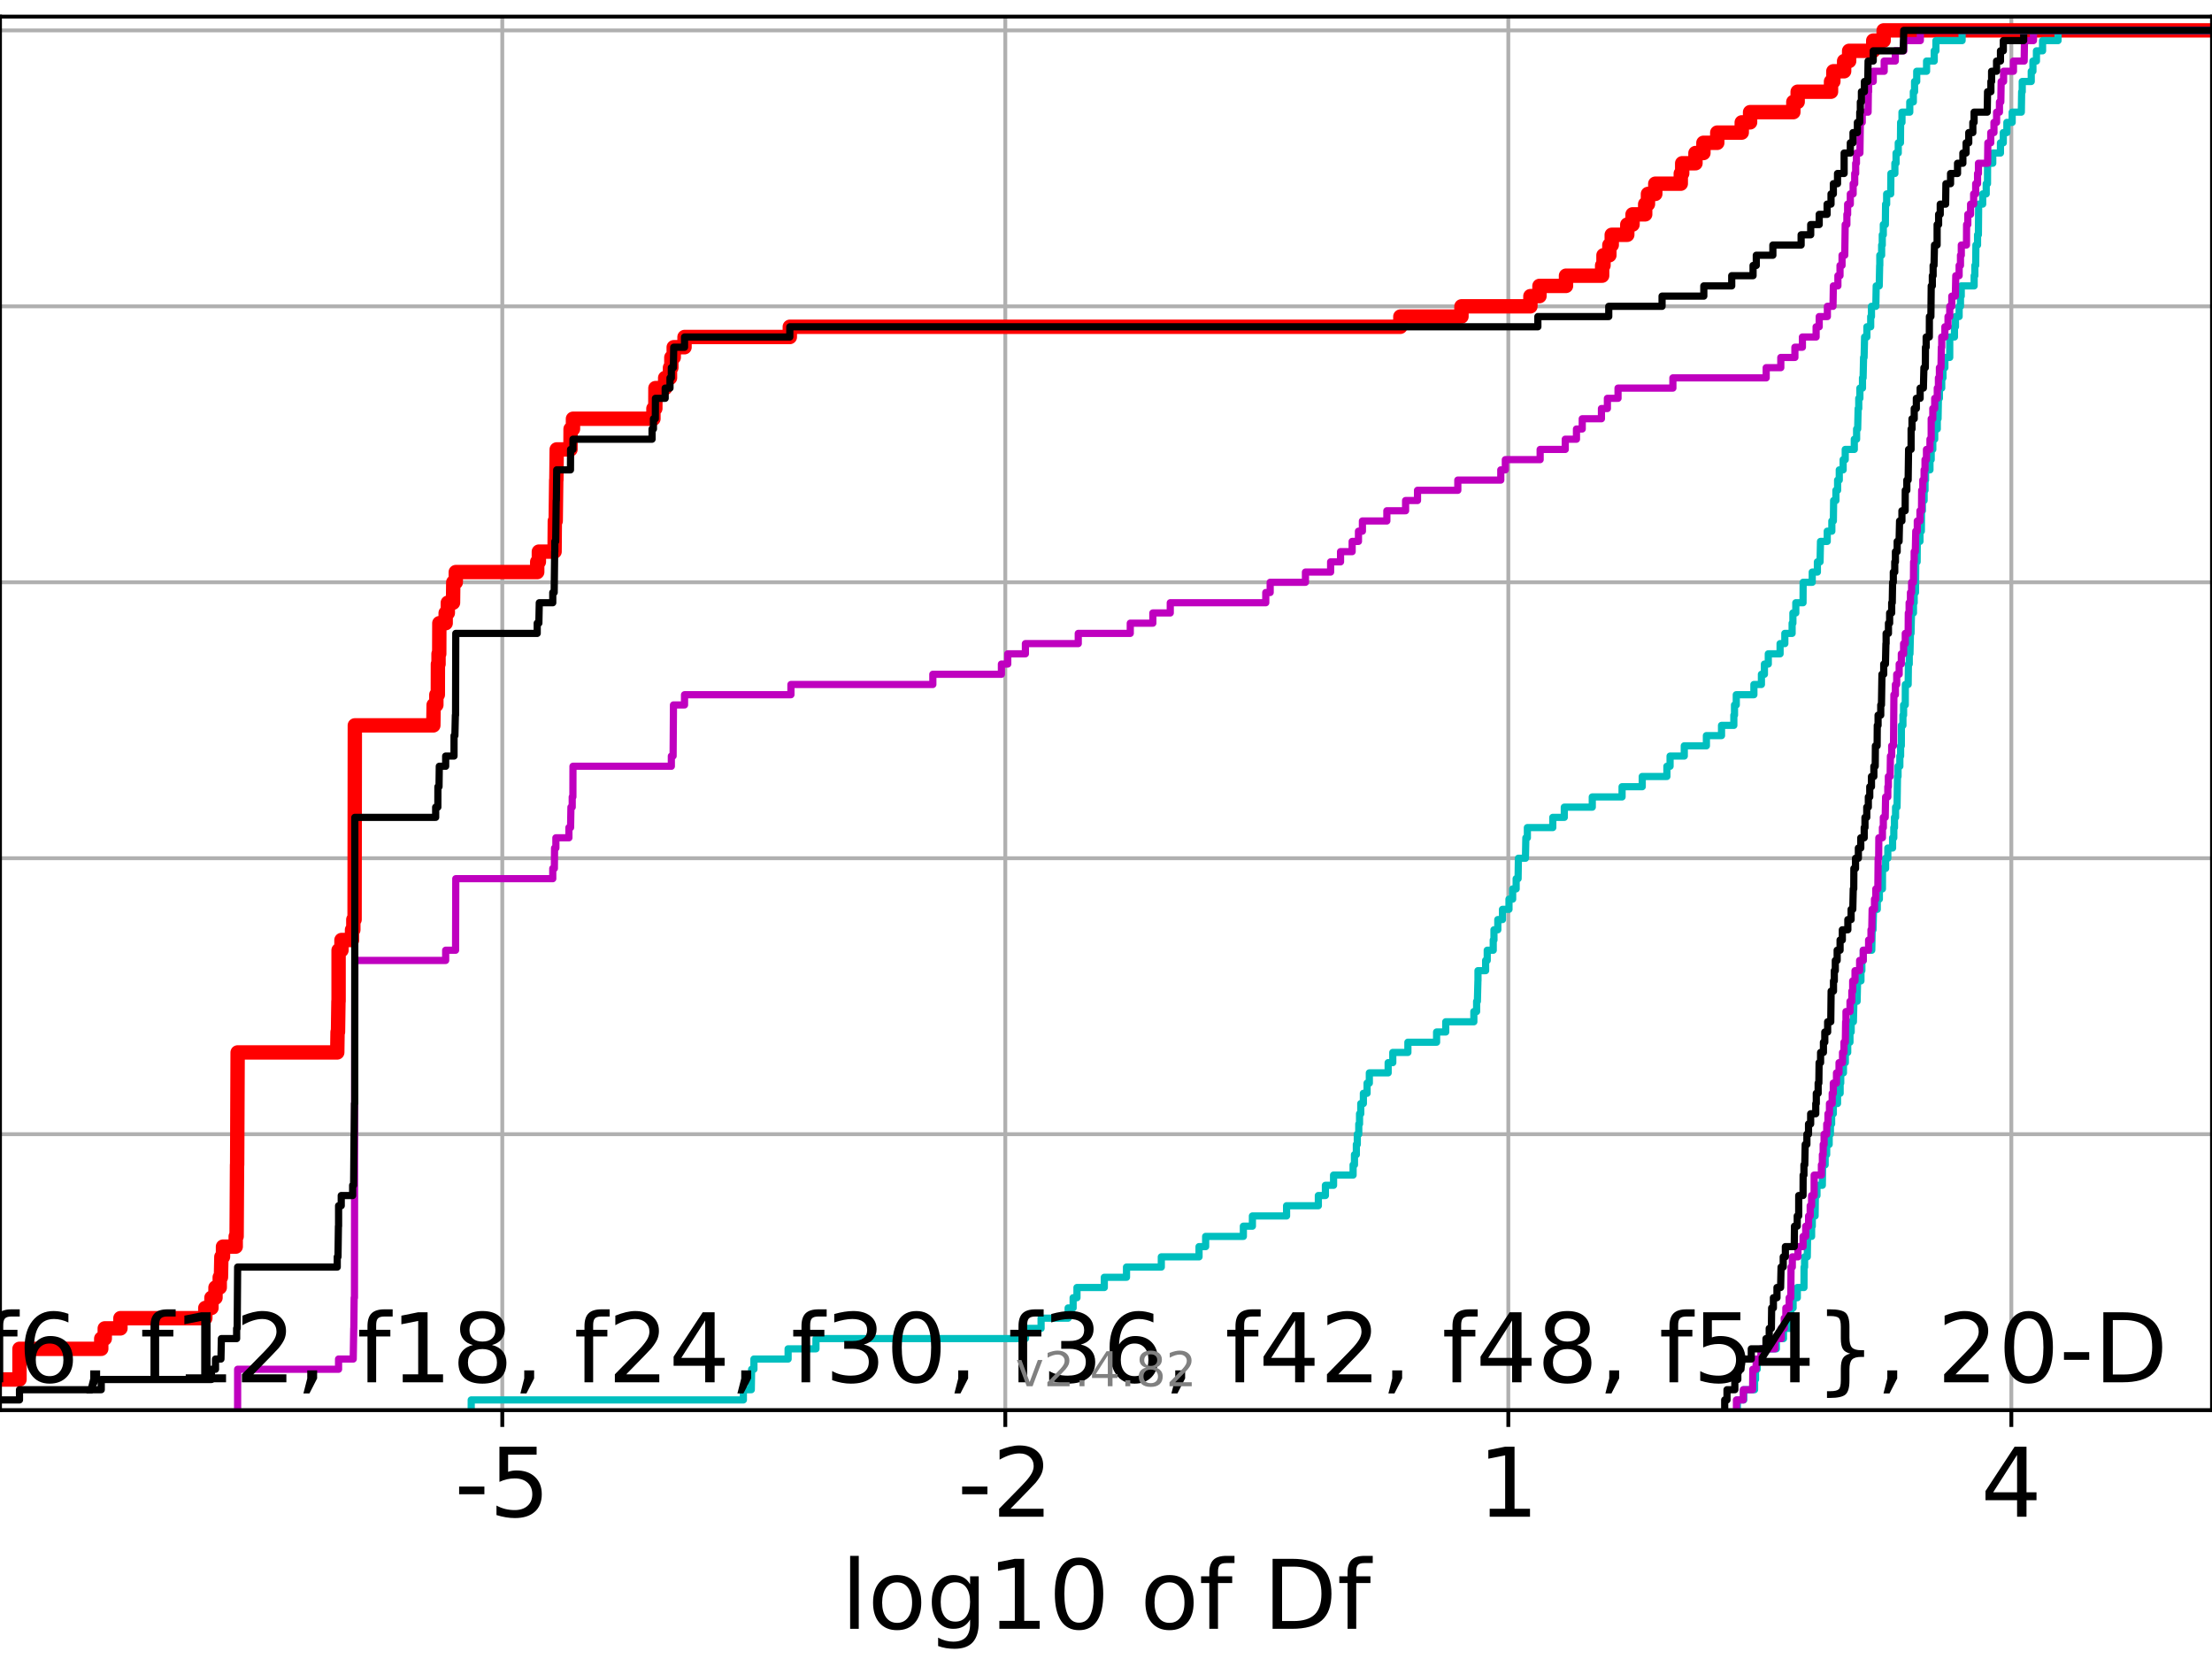 <?xml version="1.0" encoding="utf-8" standalone="no"?>
<!DOCTYPE svg PUBLIC "-//W3C//DTD SVG 1.1//EN"
  "http://www.w3.org/Graphics/SVG/1.1/DTD/svg11.dtd">
<!-- Created with matplotlib (https://matplotlib.org/) -->
<svg height="345.6pt" version="1.1" viewBox="0 0 460.8 345.6" width="460.8pt" xmlns="http://www.w3.org/2000/svg" xmlns:xlink="http://www.w3.org/1999/xlink">
 <defs>
  <style type="text/css">*{stroke-linecap:butt;stroke-linejoin:round;}</style>
 </defs>
 <g id="figure_1">
  <g id="patch_1">
   <path d="M 0 345.6 
L 460.8 345.6 
L 460.8 0 
L 0 0 
z
" style="fill:#ffffff;"/>
  </g>
  <g id="axes_1">
   <g id="patch_2">
    <path d="M 0 293.76 
L 460.8 293.76 
L 460.8 3.456 
L 0 3.456 
z
" style="fill:#ffffff;"/>
   </g>
   <g id="matplotlib.axis_1">
    <g id="xtick_1">
     <g id="line2d_1">
      <path clip-path="url(#pcc67a56e35)" d="M 104.636 293.76 
L 104.636 3.456 
" style="fill:none;stroke:#b0b0b0;stroke-linecap:square;stroke-width:0.8;"/>
     </g>
     <g id="line2d_2">
      <defs>
       <path d="M 0 0 
L 0 3.5 
" id="mb87070d465" style="stroke:#000000;stroke-width:0.8;"/>
      </defs>
      <g>
       <use style="stroke:#000000;stroke-width:0.8;" x="104.636" xlink:href="#mb87070d465" y="293.76"/>
      </g>
     </g>
     <g id="text_1">
      <!-- -5 -->
      <g transform="translate(94.666 315.957)scale(0.2 -0.2)">
       <defs>
        <path d="M 4.891 31.391 
L 31.203 31.391 
L 31.203 23.391 
L 4.891 23.391 
z
" id="DejaVuSans-45"/>
        <path d="M 10.797 72.906 
L 49.516 72.906 
L 49.516 64.594 
L 19.828 64.594 
L 19.828 46.734 
Q 21.969 47.469 24.109 47.828 
Q 26.266 48.188 28.422 48.188 
Q 40.625 48.188 47.75 41.5 
Q 54.891 34.812 54.891 23.391 
Q 54.891 11.625 47.562 5.094 
Q 40.234 -1.422 26.906 -1.422 
Q 22.312 -1.422 17.547 -0.641 
Q 12.797 0.141 7.719 1.703 
L 7.719 11.625 
Q 12.109 9.234 16.797 8.062 
Q 21.484 6.891 26.703 6.891 
Q 35.156 6.891 40.078 11.328 
Q 45.016 15.766 45.016 23.391 
Q 45.016 31 40.078 35.438 
Q 35.156 39.891 26.703 39.891 
Q 22.75 39.891 18.812 39.016 
Q 14.891 38.141 10.797 36.281 
z
" id="DejaVuSans-53"/>
       </defs>
       <use xlink:href="#DejaVuSans-45"/>
       <use x="36.084" xlink:href="#DejaVuSans-53"/>
      </g>
     </g>
    </g>
    <g id="xtick_2">
     <g id="line2d_3">
      <path clip-path="url(#pcc67a56e35)" d="M 209.424 293.76 
L 209.424 3.456 
" style="fill:none;stroke:#b0b0b0;stroke-linecap:square;stroke-width:0.8;"/>
     </g>
     <g id="line2d_4">
      <g>
       <use style="stroke:#000000;stroke-width:0.8;" x="209.424" xlink:href="#mb87070d465" y="293.76"/>
      </g>
     </g>
     <g id="text_2">
      <!-- -2 -->
      <g transform="translate(199.454 315.957)scale(0.2 -0.2)">
       <defs>
        <path d="M 19.188 8.297 
L 53.609 8.297 
L 53.609 0 
L 7.328 0 
L 7.328 8.297 
Q 12.938 14.109 22.625 23.891 
Q 32.328 33.688 34.812 36.531 
Q 39.547 41.844 41.422 45.531 
Q 43.312 49.219 43.312 52.781 
Q 43.312 58.594 39.234 62.25 
Q 35.156 65.922 28.609 65.922 
Q 23.969 65.922 18.812 64.312 
Q 13.672 62.703 7.812 59.422 
L 7.812 69.391 
Q 13.766 71.781 18.938 73 
Q 24.125 74.219 28.422 74.219 
Q 39.75 74.219 46.484 68.547 
Q 53.219 62.891 53.219 53.422 
Q 53.219 48.922 51.531 44.891 
Q 49.859 40.875 45.406 35.406 
Q 44.188 33.984 37.641 27.219 
Q 31.109 20.453 19.188 8.297 
z
" id="DejaVuSans-50"/>
       </defs>
       <use xlink:href="#DejaVuSans-45"/>
       <use x="36.084" xlink:href="#DejaVuSans-50"/>
      </g>
     </g>
    </g>
    <g id="xtick_3">
     <g id="line2d_5">
      <path clip-path="url(#pcc67a56e35)" d="M 314.211 293.76 
L 314.211 3.456 
" style="fill:none;stroke:#b0b0b0;stroke-linecap:square;stroke-width:0.8;"/>
     </g>
     <g id="line2d_6">
      <g>
       <use style="stroke:#000000;stroke-width:0.8;" x="314.211" xlink:href="#mb87070d465" y="293.76"/>
      </g>
     </g>
     <g id="text_3">
      <!-- 1 -->
      <g transform="translate(307.849 315.957)scale(0.2 -0.2)">
       <defs>
        <path d="M 12.406 8.297 
L 28.516 8.297 
L 28.516 63.922 
L 10.984 60.406 
L 10.984 69.391 
L 28.422 72.906 
L 38.281 72.906 
L 38.281 8.297 
L 54.391 8.297 
L 54.391 0 
L 12.406 0 
z
" id="DejaVuSans-49"/>
       </defs>
       <use xlink:href="#DejaVuSans-49"/>
      </g>
     </g>
    </g>
    <g id="xtick_4">
     <g id="line2d_7">
      <path clip-path="url(#pcc67a56e35)" d="M 418.999 293.76 
L 418.999 3.456 
" style="fill:none;stroke:#b0b0b0;stroke-linecap:square;stroke-width:0.8;"/>
     </g>
     <g id="line2d_8">
      <g>
       <use style="stroke:#000000;stroke-width:0.8;" x="418.999" xlink:href="#mb87070d465" y="293.76"/>
      </g>
     </g>
     <g id="text_4">
      <!-- 4 -->
      <g transform="translate(412.636 315.957)scale(0.2 -0.2)">
       <defs>
        <path d="M 37.797 64.312 
L 12.891 25.391 
L 37.797 25.391 
z
M 35.203 72.906 
L 47.609 72.906 
L 47.609 25.391 
L 58.016 25.391 
L 58.016 17.188 
L 47.609 17.188 
L 47.609 0 
L 37.797 0 
L 37.797 17.188 
L 4.891 17.188 
L 4.891 26.703 
z
" id="DejaVuSans-52"/>
       </defs>
       <use xlink:href="#DejaVuSans-52"/>
      </g>
     </g>
    </g>
    <g id="text_5">
     <!-- log10 of Df -->
     <g transform="translate(175.214 339.313)scale(0.2 -0.2)">
      <defs>
       <path d="M 9.422 75.984 
L 18.406 75.984 
L 18.406 0 
L 9.422 0 
z
" id="DejaVuSans-108"/>
       <path d="M 30.609 48.391 
Q 23.391 48.391 19.188 42.75 
Q 14.984 37.109 14.984 27.297 
Q 14.984 17.484 19.156 11.844 
Q 23.344 6.203 30.609 6.203 
Q 37.797 6.203 41.984 11.859 
Q 46.188 17.531 46.188 27.297 
Q 46.188 37.016 41.984 42.703 
Q 37.797 48.391 30.609 48.391 
z
M 30.609 56 
Q 42.328 56 49.016 48.375 
Q 55.719 40.766 55.719 27.297 
Q 55.719 13.875 49.016 6.219 
Q 42.328 -1.422 30.609 -1.422 
Q 18.844 -1.422 12.172 6.219 
Q 5.516 13.875 5.516 27.297 
Q 5.516 40.766 12.172 48.375 
Q 18.844 56 30.609 56 
z
" id="DejaVuSans-111"/>
       <path d="M 45.406 27.984 
Q 45.406 37.75 41.375 43.109 
Q 37.359 48.484 30.078 48.484 
Q 22.859 48.484 18.828 43.109 
Q 14.797 37.75 14.797 27.984 
Q 14.797 18.266 18.828 12.891 
Q 22.859 7.516 30.078 7.516 
Q 37.359 7.516 41.375 12.891 
Q 45.406 18.266 45.406 27.984 
z
M 54.391 6.781 
Q 54.391 -7.172 48.188 -13.984 
Q 42 -20.797 29.203 -20.797 
Q 24.469 -20.797 20.266 -20.094 
Q 16.062 -19.391 12.109 -17.922 
L 12.109 -9.188 
Q 16.062 -11.328 19.922 -12.344 
Q 23.781 -13.375 27.781 -13.375 
Q 36.625 -13.375 41.016 -8.766 
Q 45.406 -4.156 45.406 5.172 
L 45.406 9.625 
Q 42.625 4.781 38.281 2.391 
Q 33.938 0 27.875 0 
Q 17.828 0 11.672 7.656 
Q 5.516 15.328 5.516 27.984 
Q 5.516 40.672 11.672 48.328 
Q 17.828 56 27.875 56 
Q 33.938 56 38.281 53.609 
Q 42.625 51.219 45.406 46.391 
L 45.406 54.688 
L 54.391 54.688 
z
" id="DejaVuSans-103"/>
       <path d="M 31.781 66.406 
Q 24.172 66.406 20.328 58.906 
Q 16.5 51.422 16.5 36.375 
Q 16.5 21.391 20.328 13.891 
Q 24.172 6.391 31.781 6.391 
Q 39.453 6.391 43.281 13.891 
Q 47.125 21.391 47.125 36.375 
Q 47.125 51.422 43.281 58.906 
Q 39.453 66.406 31.781 66.406 
z
M 31.781 74.219 
Q 44.047 74.219 50.516 64.516 
Q 56.984 54.828 56.984 36.375 
Q 56.984 17.969 50.516 8.266 
Q 44.047 -1.422 31.781 -1.422 
Q 19.531 -1.422 13.062 8.266 
Q 6.594 17.969 6.594 36.375 
Q 6.594 54.828 13.062 64.516 
Q 19.531 74.219 31.781 74.219 
z
" id="DejaVuSans-48"/>
       <path id="DejaVuSans-32"/>
       <path d="M 37.109 75.984 
L 37.109 68.5 
L 28.516 68.5 
Q 23.688 68.5 21.797 66.547 
Q 19.922 64.594 19.922 59.516 
L 19.922 54.688 
L 34.719 54.688 
L 34.719 47.703 
L 19.922 47.703 
L 19.922 0 
L 10.891 0 
L 10.891 47.703 
L 2.297 47.703 
L 2.297 54.688 
L 10.891 54.688 
L 10.891 58.5 
Q 10.891 67.625 15.141 71.797 
Q 19.391 75.984 28.609 75.984 
z
" id="DejaVuSans-102"/>
       <path d="M 19.672 64.797 
L 19.672 8.109 
L 31.594 8.109 
Q 46.688 8.109 53.688 14.938 
Q 60.688 21.781 60.688 36.531 
Q 60.688 51.172 53.688 57.984 
Q 46.688 64.797 31.594 64.797 
z
M 9.812 72.906 
L 30.078 72.906 
Q 51.266 72.906 61.172 64.094 
Q 71.094 55.281 71.094 36.531 
Q 71.094 17.672 61.125 8.828 
Q 51.172 0 30.078 0 
L 9.812 0 
z
" id="DejaVuSans-68"/>
      </defs>
      <use xlink:href="#DejaVuSans-108"/>
      <use x="27.783" xlink:href="#DejaVuSans-111"/>
      <use x="88.965" xlink:href="#DejaVuSans-103"/>
      <use x="152.441" xlink:href="#DejaVuSans-49"/>
      <use x="216.064" xlink:href="#DejaVuSans-48"/>
      <use x="279.688" xlink:href="#DejaVuSans-32"/>
      <use x="311.475" xlink:href="#DejaVuSans-111"/>
      <use x="372.656" xlink:href="#DejaVuSans-102"/>
      <use x="407.861" xlink:href="#DejaVuSans-32"/>
      <use x="439.648" xlink:href="#DejaVuSans-68"/>
      <use x="516.65" xlink:href="#DejaVuSans-102"/>
     </g>
    </g>
   </g>
   <g id="matplotlib.axis_2">
    <g id="ytick_1">
     <g id="line2d_9">
      <path clip-path="url(#pcc67a56e35)" d="M 0 293.76 
L 460.8 293.76 
" style="fill:none;stroke:#b0b0b0;stroke-linecap:square;stroke-width:0.8;"/>
     </g>
     <g id="line2d_10">
      <defs>
       <path d="M 0 0 
L -3.5 0 
" id="m497f65d9cf" style="stroke:#000000;stroke-width:0.8;"/>
      </defs>
      <g>
       <use style="stroke:#000000;stroke-width:0.8;" x="0" xlink:href="#m497f65d9cf" y="293.76"/>
      </g>
     </g>
    </g>
    <g id="ytick_2">
     <g id="line2d_11">
      <path clip-path="url(#pcc67a56e35)" d="M 0 236.274 
L 460.8 236.274 
" style="fill:none;stroke:#b0b0b0;stroke-linecap:square;stroke-width:0.8;"/>
     </g>
     <g id="line2d_12">
      <g>
       <use style="stroke:#000000;stroke-width:0.8;" x="0" xlink:href="#m497f65d9cf" y="236.274"/>
      </g>
     </g>
    </g>
    <g id="ytick_3">
     <g id="line2d_13">
      <path clip-path="url(#pcc67a56e35)" d="M 0 178.788 
L 460.8 178.788 
" style="fill:none;stroke:#b0b0b0;stroke-linecap:square;stroke-width:0.8;"/>
     </g>
     <g id="line2d_14">
      <g>
       <use style="stroke:#000000;stroke-width:0.8;" x="0" xlink:href="#m497f65d9cf" y="178.788"/>
      </g>
     </g>
    </g>
    <g id="ytick_4">
     <g id="line2d_15">
      <path clip-path="url(#pcc67a56e35)" d="M 0 121.302 
L 460.8 121.302 
" style="fill:none;stroke:#b0b0b0;stroke-linecap:square;stroke-width:0.8;"/>
     </g>
     <g id="line2d_16">
      <g>
       <use style="stroke:#000000;stroke-width:0.8;" x="0" xlink:href="#m497f65d9cf" y="121.302"/>
      </g>
     </g>
    </g>
    <g id="ytick_5">
     <g id="line2d_17">
      <path clip-path="url(#pcc67a56e35)" d="M 0 63.816 
L 460.8 63.816 
" style="fill:none;stroke:#b0b0b0;stroke-linecap:square;stroke-width:0.8;"/>
     </g>
     <g id="line2d_18">
      <g>
       <use style="stroke:#000000;stroke-width:0.8;" x="0" xlink:href="#m497f65d9cf" y="63.816"/>
      </g>
     </g>
    </g>
    <g id="ytick_6">
     <g id="line2d_19">
      <path clip-path="url(#pcc67a56e35)" d="M 0 6.33 
L 460.8 6.33 
" style="fill:none;stroke:#b0b0b0;stroke-linecap:square;stroke-width:0.8;"/>
     </g>
     <g id="line2d_20">
      <g>
       <use style="stroke:#000000;stroke-width:0.8;" x="0" xlink:href="#m497f65d9cf" y="6.33"/>
      </g>
     </g>
    </g>
   </g>
   <g id="line2d_21">
    <path clip-path="url(#pcc67a56e35)" d="M -1 287.373 
L 4.06 287.373 
L 4.061 280.985 
L 21.091 280.985 
L 21.091 278.856 
L 21.823 278.856 
L 21.823 276.727 
L 25.09 276.727 
L 25.09 274.598 
L 42.77 274.598 
L 42.77 272.469 
L 44.048 272.469 
L 44.048 270.34 
L 44.892 270.34 
L 44.892 268.211 
L 45.775 268.211 
L 45.775 266.082 
L 46.027 266.082 
L 46.117 261.823 
L 46.455 261.823 
L 46.455 259.694 
L 49.104 259.694 
L 49.104 257.565 
L 49.291 257.565 
L 49.378 242.661 
L 49.403 242.661 
L 49.505 219.241 
L 70.255 219.241 
L 70.319 214.983 
L 70.411 214.983 
L 70.501 208.596 
L 70.534 208.596 
L 70.534 197.95 
L 71.135 197.95 
L 71.135 195.821 
L 73.334 195.821 
L 73.334 193.692 
L 73.605 193.692 
L 73.605 191.563 
L 73.866 191.563 
L 73.919 151.11 
L 90.271 151.11 
L 90.337 146.851 
L 90.901 146.851 
L 90.901 144.722 
L 91.208 144.722 
L 91.223 138.335 
L 91.356 138.335 
L 91.356 136.206 
L 91.501 136.206 
L 91.525 129.819 
L 92.842 129.819 
L 92.842 127.69 
L 93.288 127.69 
L 93.288 125.56 
L 94.373 125.56 
L 94.425 121.302 
L 94.948 121.302 
L 94.948 119.173 
L 111.911 119.173 
L 111.911 117.044 
L 112.256 117.044 
L 112.256 114.915 
L 115.527 114.915 
L 115.58 108.528 
L 115.764 108.528 
L 115.87 100.011 
L 115.902 100.011 
L 115.975 93.624 
L 118.842 93.624 
L 118.862 89.366 
L 119.361 89.366 
L 119.361 87.236 
L 136.122 87.236 
L 136.122 85.107 
L 136.518 85.107 
L 136.538 80.849 
L 138.569 80.849 
L 138.569 78.72 
L 139.571 78.72 
L 139.571 76.591 
L 139.855 76.591 
L 139.855 74.462 
L 140.349 74.462 
L 140.349 72.333 
L 142.6 72.333 
L 142.6 70.204 
L 164.533 70.204 
L 164.533 68.074 
L 291.72 68.074 
L 291.72 65.945 
L 304.449 65.945 
L 304.449 63.816 
L 318.812 63.816 
L 318.812 61.687 
L 320.698 61.687 
L 320.698 59.558 
L 326.228 59.558 
L 326.228 57.429 
L 333.755 57.429 
L 333.755 55.3 
L 334.036 55.3 
L 334.036 53.171 
L 335.26 53.171 
L 335.26 51.042 
L 335.755 51.042 
L 335.755 48.912 
L 338.991 48.912 
L 338.991 46.783 
L 340.09 46.783 
L 340.09 44.654 
L 342.723 44.654 
L 342.723 42.525 
L 343.299 42.525 
L 343.299 40.396 
L 344.826 40.396 
L 344.826 38.267 
L 350.137 38.267 
L 350.137 36.138 
L 350.432 36.138 
L 350.432 34.009 
L 353.197 34.009 
L 353.197 31.88 
L 354.853 31.88 
L 354.853 29.75 
L 357.737 29.75 
L 357.737 27.621 
L 362.836 27.621 
L 362.836 25.492 
L 364.574 25.492 
L 364.574 23.363 
L 373.587 23.363 
L 373.587 21.234 
L 374.486 21.234 
L 374.486 19.105 
L 381.436 19.105 
L 381.436 16.976 
L 381.922 16.976 
L 381.922 14.847 
L 384.165 14.847 
L 384.165 12.718 
L 385.211 12.718 
L 385.211 10.589 
L 390.229 10.589 
L 390.229 8.459 
L 392.394 8.459 
L 392.394 6.33 
L 392.394 6.33 
L 460.8 6.33 
L 460.8 6.33 
" style="fill:none;stroke:#ff0000;stroke-linecap:square;stroke-width:3;"/>
   </g>
   <g id="line2d_22">
    <path clip-path="url(#pcc67a56e35)" d="M 361.931 293.76 
L 361.931 291.631 
L 363.255 291.631 
L 363.255 289.502 
L 365.51 289.502 
L 365.51 287.373 
L 365.704 287.373 
L 365.704 285.244 
L 366.052 285.244 
L 366.052 283.114 
L 367.114 283.114 
L 367.114 280.985 
L 370.051 280.985 
L 370.051 278.856 
L 371.529 278.856 
L 371.529 276.727 
L 372.84 276.727 
L 372.84 274.598 
L 373.054 274.598 
L 373.054 272.469 
L 373.537 272.469 
L 373.537 270.34 
L 374.413 270.34 
L 374.413 268.211 
L 375.802 268.211 
L 375.818 263.952 
L 375.931 263.952 
L 375.931 261.823 
L 376.49 261.823 
L 376.552 257.565 
L 377.39 257.565 
L 377.39 255.436 
L 377.532 255.436 
L 377.532 253.307 
L 378.118 253.307 
L 378.174 249.049 
L 378.508 249.049 
L 378.508 246.92 
L 379.625 246.92 
L 379.682 242.661 
L 380.211 242.661 
L 380.211 240.532 
L 380.529 240.532 
L 380.529 238.403 
L 381.049 238.403 
L 381.049 236.274 
L 381.31 236.274 
L 381.31 234.145 
L 381.561 234.145 
L 381.561 232.016 
L 381.913 232.016 
L 381.913 229.887 
L 382.791 229.887 
L 382.791 227.758 
L 383.333 227.758 
L 383.333 225.629 
L 383.458 225.629 
L 383.458 223.499 
L 384.022 223.499 
L 384.022 221.37 
L 384.416 221.37 
L 384.416 219.241 
L 384.909 219.241 
L 384.909 217.112 
L 385.381 217.112 
L 385.381 214.983 
L 385.635 214.983 
L 385.635 212.854 
L 386.095 212.854 
L 386.203 208.596 
L 386.87 208.596 
L 386.97 204.337 
L 387.671 204.337 
L 387.671 202.208 
L 387.86 202.208 
L 387.86 200.079 
L 388.151 200.079 
L 388.151 197.95 
L 389.92 197.95 
L 390.009 193.692 
L 390.183 193.692 
L 390.292 189.434 
L 391.071 189.434 
L 391.071 187.305 
L 391.504 187.305 
L 391.504 185.175 
L 392.143 185.175 
L 392.166 180.917 
L 392.806 180.917 
L 392.806 178.788 
L 393.265 178.788 
L 393.265 176.659 
L 394.259 176.659 
L 394.259 174.53 
L 394.514 174.53 
L 394.514 172.401 
L 394.654 172.401 
L 394.654 170.272 
L 394.88 170.272 
L 394.88 168.143 
L 395.187 168.143 
L 395.284 161.755 
L 395.395 161.755 
L 395.395 159.626 
L 395.772 159.626 
L 395.772 157.497 
L 395.932 157.497 
L 395.932 155.368 
L 396.081 155.368 
L 396.099 151.11 
L 396.414 151.11 
L 396.414 148.981 
L 396.551 148.981 
L 396.551 146.851 
L 396.901 146.851 
L 396.919 142.593 
L 397.504 142.593 
L 397.556 138.335 
L 397.732 138.335 
L 397.732 136.206 
L 397.881 136.206 
L 397.979 131.948 
L 398.102 131.948 
L 398.202 127.69 
L 398.606 127.69 
L 398.606 125.56 
L 398.758 125.56 
L 398.758 123.431 
L 399.03 123.431 
L 399.085 117.044 
L 399.374 117.044 
L 399.406 112.786 
L 399.963 112.786 
L 399.963 110.657 
L 400.251 110.657 
L 400.287 106.398 
L 400.468 106.398 
L 400.468 104.269 
L 400.825 104.269 
L 400.825 102.14 
L 401.017 102.14 
L 401.017 100.011 
L 401.13 100.011 
L 401.13 97.882 
L 402.046 97.882 
L 402.046 95.753 
L 402.302 95.753 
L 402.302 93.624 
L 402.638 93.624 
L 402.638 91.495 
L 403.034 91.495 
L 403.034 89.366 
L 403.57 89.366 
L 403.57 87.236 
L 403.731 87.236 
L 403.81 82.978 
L 404.014 82.978 
L 404.014 80.849 
L 404.496 80.849 
L 404.496 78.72 
L 404.756 78.72 
L 404.756 76.591 
L 405.153 76.591 
L 405.153 74.462 
L 406.164 74.462 
L 406.17 70.204 
L 407.15 70.204 
L 407.15 68.074 
L 407.36 68.074 
L 407.36 65.945 
L 408.122 65.945 
L 408.122 63.816 
L 408.403 63.816 
L 408.403 61.687 
L 408.565 61.687 
L 408.565 59.558 
L 411.251 59.558 
L 411.251 57.429 
L 411.398 57.429 
L 411.398 55.3 
L 411.571 55.3 
L 411.619 51.042 
L 411.959 51.042 
L 411.959 48.912 
L 412.136 48.912 
L 412.193 42.525 
L 413.03 42.525 
L 413.03 40.396 
L 413.765 40.396 
L 413.765 38.267 
L 414.032 38.267 
L 414.048 34.009 
L 415.127 34.009 
L 415.127 31.88 
L 416.732 31.88 
L 416.732 29.75 
L 417.321 29.75 
L 417.321 27.621 
L 418.067 27.621 
L 418.067 25.492 
L 419.174 25.492 
L 419.174 23.363 
L 421.079 23.363 
L 421.147 19.105 
L 421.269 19.105 
L 421.269 16.976 
L 423.145 16.976 
L 423.145 14.847 
L 423.493 14.847 
L 423.493 12.718 
L 424.228 12.718 
L 424.228 10.589 
L 425.505 10.589 
L 425.505 8.459 
L 428.727 8.459 
L 428.727 6.33 
L 428.727 6.33 
L 460.8 6.33 
L 460.8 6.33 
" style="fill:none;stroke:#00bfbf;stroke-linecap:square;stroke-width:1.5;"/>
   </g>
   <g id="line2d_23">
    <path clip-path="url(#pcc67a56e35)" d="M 361.734 293.76 
L 361.734 291.631 
L 363.159 291.631 
L 363.159 289.502 
L 365.096 289.502 
L 365.142 285.244 
L 365.838 285.244 
L 365.838 283.114 
L 366.834 283.114 
L 366.834 280.985 
L 369.733 280.985 
L 369.733 278.856 
L 371.061 278.856 
L 371.061 276.727 
L 371.69 276.727 
L 371.69 274.598 
L 372.026 274.598 
L 372.026 272.469 
L 372.716 272.469 
L 372.716 270.34 
L 373.056 270.34 
L 373.109 263.952 
L 373.371 263.952 
L 373.371 261.823 
L 374.548 261.823 
L 374.548 259.694 
L 375.61 259.694 
L 375.61 257.565 
L 376.164 257.565 
L 376.164 255.436 
L 376.762 255.436 
L 376.762 253.307 
L 377.096 253.307 
L 377.096 251.178 
L 377.389 251.178 
L 377.389 249.049 
L 377.915 249.049 
L 377.924 244.79 
L 379.43 244.79 
L 379.43 242.661 
L 379.634 242.661 
L 379.634 240.532 
L 379.802 240.532 
L 379.802 238.403 
L 379.995 238.403 
L 379.995 236.274 
L 380.542 236.274 
L 380.542 234.145 
L 380.798 234.145 
L 380.798 232.016 
L 381.11 232.016 
L 381.11 229.887 
L 381.68 229.887 
L 381.68 227.758 
L 381.908 227.758 
L 381.908 225.629 
L 382.571 225.629 
L 382.571 223.499 
L 383.105 223.499 
L 383.105 221.37 
L 383.831 221.37 
L 383.831 219.241 
L 384.135 219.241 
L 384.135 217.112 
L 384.417 217.112 
L 384.479 212.854 
L 384.549 212.854 
L 384.549 210.725 
L 385.39 210.725 
L 385.39 208.596 
L 385.771 208.596 
L 385.771 206.467 
L 385.947 206.467 
L 385.947 204.337 
L 386.435 204.337 
L 386.435 202.208 
L 387.393 202.208 
L 387.393 200.079 
L 388.151 200.079 
L 388.151 197.95 
L 389.264 197.95 
L 389.264 195.821 
L 389.76 195.821 
L 389.76 193.692 
L 389.92 193.692 
L 390 189.434 
L 390.491 189.434 
L 390.491 187.305 
L 390.766 187.305 
L 390.766 185.175 
L 391.188 185.175 
L 391.253 178.788 
L 391.361 178.788 
L 391.395 174.53 
L 392.143 174.53 
L 392.143 172.401 
L 392.332 172.401 
L 392.332 170.272 
L 392.724 170.272 
L 392.806 166.013 
L 393.265 166.013 
L 393.265 163.884 
L 393.378 163.884 
L 393.378 161.755 
L 393.747 161.755 
L 393.811 157.497 
L 394.071 157.497 
L 394.071 155.368 
L 394.45 155.368 
L 394.536 144.722 
L 394.845 144.722 
L 394.845 142.593 
L 395.12 142.593 
L 395.12 140.464 
L 395.635 140.464 
L 395.635 138.335 
L 396.081 138.335 
L 396.081 136.206 
L 396.551 136.206 
L 396.551 134.077 
L 396.901 134.077 
L 396.901 131.948 
L 397.504 131.948 
L 397.536 127.69 
L 397.704 127.69 
L 397.704 125.56 
L 397.979 125.56 
L 397.979 123.431 
L 398.221 123.431 
L 398.221 121.302 
L 398.606 121.302 
L 398.638 117.044 
L 398.758 117.044 
L 398.758 114.915 
L 398.996 114.915 
L 399.085 110.657 
L 399.406 110.657 
L 399.406 108.528 
L 399.963 108.528 
L 399.963 106.398 
L 400.287 106.398 
L 400.317 102.14 
L 400.55 102.14 
L 400.55 100.011 
L 400.825 100.011 
L 400.825 97.882 
L 401.017 97.882 
L 401.017 95.753 
L 401.318 95.753 
L 401.318 93.624 
L 402.046 93.624 
L 402.046 91.495 
L 402.298 91.495 
L 402.302 87.236 
L 402.638 87.236 
L 402.638 85.107 
L 403.034 85.107 
L 403.034 82.978 
L 403.57 82.978 
L 403.57 80.849 
L 403.81 80.849 
L 403.81 78.72 
L 404.014 78.72 
L 404.014 76.591 
L 404.341 76.591 
L 404.413 72.333 
L 404.496 72.333 
L 404.496 70.204 
L 405.153 70.204 
L 405.153 68.074 
L 405.807 68.074 
L 405.807 65.945 
L 406.17 65.945 
L 406.17 63.816 
L 406.594 63.816 
L 406.594 61.687 
L 407.331 61.687 
L 407.426 57.429 
L 408.122 57.429 
L 408.122 55.3 
L 408.403 55.3 
L 408.403 53.171 
L 408.576 53.171 
L 408.576 51.042 
L 409.652 51.042 
L 409.677 46.783 
L 409.932 46.783 
L 409.932 44.654 
L 410.509 44.654 
L 410.509 42.525 
L 411.146 42.525 
L 411.146 40.396 
L 411.571 40.396 
L 411.571 38.267 
L 411.959 38.267 
L 411.959 36.138 
L 412.145 36.138 
L 412.145 34.009 
L 414.048 34.009 
L 414.107 29.75 
L 414.711 29.75 
L 414.711 27.621 
L 415.378 27.621 
L 415.378 25.492 
L 415.927 25.492 
L 415.927 23.363 
L 416.523 23.363 
L 416.523 21.234 
L 416.805 21.234 
L 416.88 16.976 
L 417.381 16.976 
L 417.381 14.847 
L 419.438 14.847 
L 419.438 12.718 
L 421.67 12.718 
L 421.738 8.459 
L 423.608 8.459 
L 423.608 6.33 
L 423.608 6.33 
L 460.8 6.33 
L 460.8 6.33 
" style="fill:none;stroke:#bf00bf;stroke-linecap:square;stroke-width:1.5;"/>
   </g>
   <g id="line2d_24">
    <path clip-path="url(#pcc67a56e35)" d="M 359.286 293.76 
L 359.286 291.631 
L 359.766 291.631 
L 359.766 289.502 
L 361.396 289.502 
L 361.396 287.373 
L 362.018 287.373 
L 362.018 285.244 
L 362.677 285.244 
L 362.677 283.114 
L 364.824 283.114 
L 364.824 280.985 
L 367.887 280.985 
L 367.887 278.856 
L 368.563 278.856 
L 368.563 276.727 
L 369.011 276.727 
L 369.068 272.469 
L 369.431 272.469 
L 369.431 270.34 
L 370.176 270.34 
L 370.176 268.211 
L 370.933 268.211 
L 371.031 263.952 
L 371.477 263.952 
L 371.477 261.823 
L 371.925 261.823 
L 371.925 259.694 
L 373.772 259.694 
L 373.822 255.436 
L 374.395 255.436 
L 374.395 253.307 
L 374.702 253.307 
L 374.709 249.049 
L 375.605 249.049 
L 375.625 244.79 
L 375.794 244.79 
L 375.794 242.661 
L 375.965 242.661 
L 376.057 238.403 
L 376.409 238.403 
L 376.409 236.274 
L 376.748 236.274 
L 376.748 234.145 
L 377.193 234.145 
L 377.193 232.016 
L 378.255 232.016 
L 378.255 229.887 
L 378.369 229.887 
L 378.369 227.758 
L 378.753 227.758 
L 378.753 225.629 
L 378.9 225.629 
L 378.951 221.37 
L 379.262 221.37 
L 379.262 219.241 
L 379.854 219.241 
L 379.854 217.112 
L 380.14 217.112 
L 380.14 214.983 
L 380.732 214.983 
L 380.732 212.854 
L 381.382 212.854 
L 381.458 206.467 
L 381.949 206.467 
L 381.949 204.337 
L 382.12 204.337 
L 382.12 202.208 
L 382.329 202.208 
L 382.329 200.079 
L 382.714 200.079 
L 382.714 197.95 
L 383.321 197.95 
L 383.321 195.821 
L 383.79 195.821 
L 383.79 193.692 
L 384.941 193.692 
L 384.941 191.563 
L 385.62 191.563 
L 385.62 189.434 
L 385.971 189.434 
L 386.066 185.175 
L 386.17 185.175 
L 386.196 180.917 
L 386.539 180.917 
L 386.539 178.788 
L 387.131 178.788 
L 387.131 176.659 
L 387.634 176.659 
L 387.634 174.53 
L 388.347 174.53 
L 388.347 172.401 
L 388.508 172.401 
L 388.508 170.272 
L 388.88 170.272 
L 388.88 168.143 
L 389.208 168.143 
L 389.208 166.013 
L 389.505 166.013 
L 389.505 163.884 
L 389.861 163.884 
L 389.861 161.755 
L 390.361 161.755 
L 390.361 159.626 
L 390.641 159.626 
L 390.68 155.368 
L 391.039 155.368 
L 391.071 151.11 
L 391.237 151.11 
L 391.237 148.981 
L 391.792 148.981 
L 391.792 146.851 
L 391.942 146.851 
L 392.046 140.464 
L 392.412 140.464 
L 392.412 138.335 
L 392.772 138.335 
L 392.87 134.077 
L 392.913 134.077 
L 392.913 131.948 
L 393.398 131.948 
L 393.398 129.819 
L 393.646 129.819 
L 393.646 127.69 
L 394.071 127.69 
L 394.071 125.56 
L 394.192 125.56 
L 394.264 121.302 
L 394.411 121.302 
L 394.411 119.173 
L 394.713 119.173 
L 394.713 117.044 
L 394.852 117.044 
L 394.852 114.915 
L 395.216 114.915 
L 395.216 112.786 
L 395.614 112.786 
L 395.715 108.528 
L 396.205 108.528 
L 396.205 106.398 
L 396.879 106.398 
L 396.9 102.14 
L 397.227 102.14 
L 397.227 100.011 
L 397.502 100.011 
L 397.594 93.624 
L 398.111 93.624 
L 398.119 89.366 
L 398.307 89.366 
L 398.307 87.236 
L 398.769 87.236 
L 398.769 85.107 
L 399.209 85.107 
L 399.209 82.978 
L 399.999 82.978 
L 399.999 80.849 
L 400.677 80.849 
L 400.788 76.591 
L 401.079 76.591 
L 401.11 72.333 
L 401.254 72.333 
L 401.254 70.204 
L 401.913 70.204 
L 401.929 65.945 
L 402.242 65.945 
L 402.309 59.558 
L 402.54 59.558 
L 402.54 57.429 
L 402.704 57.429 
L 402.704 55.3 
L 402.888 55.3 
L 402.993 51.042 
L 403.535 51.042 
L 403.54 46.783 
L 403.849 46.783 
L 403.849 44.654 
L 404.188 44.654 
L 404.188 42.525 
L 405.31 42.525 
L 405.371 38.267 
L 406.337 38.267 
L 406.337 36.138 
L 407.791 36.138 
L 407.791 34.009 
L 408.903 34.009 
L 408.903 31.88 
L 409.575 31.88 
L 409.575 29.75 
L 410.128 29.75 
L 410.128 27.621 
L 410.978 27.621 
L 410.978 25.492 
L 411.24 25.492 
L 411.24 23.363 
L 413.977 23.363 
L 414.044 19.105 
L 414.739 19.105 
L 414.739 16.976 
L 414.888 16.976 
L 414.888 14.847 
L 415.921 14.847 
L 415.921 12.718 
L 416.736 12.718 
L 416.736 10.589 
L 417.328 10.589 
L 417.328 8.459 
L 421.569 8.459 
L 421.569 6.33 
L 421.569 6.33 
L 460.8 6.33 
L 460.8 6.33 
" style="fill:none;stroke:#000000;stroke-linecap:square;stroke-width:1.5;"/>
   </g>
   <g id="line2d_25">
    <path clip-path="url(#pcc67a56e35)" d="M 98.163 293.76 
L 98.163 291.631 
L 154.858 291.631 
L 154.858 289.502 
L 156.508 289.502 
L 156.576 285.244 
L 157.056 285.244 
L 157.056 283.114 
L 164.178 283.114 
L 164.178 280.985 
L 169.98 280.985 
L 169.98 278.856 
L 213.636 278.856 
L 213.636 276.727 
L 216.878 276.727 
L 216.878 274.598 
L 222.511 274.598 
L 222.511 272.469 
L 223.552 272.469 
L 223.552 270.34 
L 224.352 270.34 
L 224.352 268.211 
L 230.046 268.211 
L 230.046 266.082 
L 234.671 266.082 
L 234.671 263.952 
L 241.922 263.952 
L 241.922 261.823 
L 249.781 261.823 
L 249.781 259.694 
L 251.159 259.694 
L 251.159 257.565 
L 259.016 257.565 
L 259.016 255.436 
L 260.899 255.436 
L 260.899 253.307 
L 268.017 253.307 
L 268.017 251.178 
L 274.636 251.178 
L 274.636 249.049 
L 276.106 249.049 
L 276.106 246.92 
L 277.805 246.92 
L 277.805 244.79 
L 281.875 244.79 
L 281.875 242.661 
L 282.16 242.661 
L 282.16 240.532 
L 282.552 240.532 
L 282.552 238.403 
L 282.75 238.403 
L 282.75 236.274 
L 283.056 236.274 
L 283.056 234.145 
L 283.216 234.145 
L 283.216 232.016 
L 283.474 232.016 
L 283.474 229.887 
L 284.016 229.887 
L 284.016 227.758 
L 284.787 227.758 
L 284.787 225.629 
L 285.258 225.629 
L 285.258 223.499 
L 289.178 223.499 
L 289.178 221.37 
L 290.142 221.37 
L 290.142 219.241 
L 293.29 219.241 
L 293.29 217.112 
L 299.269 217.112 
L 299.269 214.983 
L 301.174 214.983 
L 301.174 212.854 
L 307.03 212.854 
L 307.03 210.725 
L 307.605 210.725 
L 307.605 208.596 
L 307.767 208.596 
L 307.877 204.337 
L 307.889 204.337 
L 307.889 202.208 
L 309.482 202.208 
L 309.482 200.079 
L 309.817 200.079 
L 309.817 197.95 
L 311.068 197.95 
L 311.068 195.821 
L 311.219 195.821 
L 311.219 193.692 
L 312.02 193.692 
L 312.02 191.563 
L 312.995 191.563 
L 312.995 189.434 
L 314.349 189.434 
L 314.349 187.305 
L 315.113 187.305 
L 315.113 185.175 
L 315.841 185.175 
L 315.841 183.046 
L 316.245 183.046 
L 316.31 178.788 
L 317.778 178.788 
L 317.862 174.53 
L 318.179 174.53 
L 318.179 172.401 
L 323.474 172.401 
L 323.474 170.272 
L 325.872 170.272 
L 325.872 168.143 
L 331.7 168.143 
L 331.7 166.013 
L 337.906 166.013 
L 337.906 163.884 
L 342.107 163.884 
L 342.107 161.755 
L 347.244 161.755 
L 347.244 159.626 
L 347.906 159.626 
L 347.906 157.497 
L 350.867 157.497 
L 350.867 155.368 
L 355.475 155.368 
L 355.475 153.239 
L 358.625 153.239 
L 358.625 151.11 
L 361.19 151.11 
L 361.19 148.981 
L 361.329 148.981 
L 361.329 146.851 
L 361.698 146.851 
L 361.698 144.722 
L 365.369 144.722 
L 365.369 142.593 
L 366.937 142.593 
L 366.937 140.464 
L 367.561 140.464 
L 367.561 138.335 
L 368.368 138.335 
L 368.368 136.206 
L 370.824 136.206 
L 370.824 134.077 
L 371.813 134.077 
L 371.813 131.948 
L 373.331 131.948 
L 373.331 129.819 
L 373.494 129.819 
L 373.494 127.69 
L 374.1 127.69 
L 374.1 125.56 
L 375.605 125.56 
L 375.625 121.302 
L 377.522 121.302 
L 377.522 119.173 
L 378.596 119.173 
L 378.596 117.044 
L 379.151 117.044 
L 379.243 112.786 
L 380.647 112.786 
L 380.647 110.657 
L 381.606 110.657 
L 381.606 108.528 
L 381.923 108.528 
L 381.98 104.269 
L 382.453 104.269 
L 382.453 102.14 
L 382.806 102.14 
L 382.806 100.011 
L 383.154 100.011 
L 383.154 97.882 
L 383.959 97.882 
L 383.959 95.753 
L 384.395 95.753 
L 384.395 93.624 
L 386.283 93.624 
L 386.283 91.495 
L 386.764 91.495 
L 386.764 89.366 
L 386.985 89.366 
L 387.085 85.107 
L 387.211 85.107 
L 387.211 82.978 
L 387.449 82.978 
L 387.449 80.849 
L 387.989 80.849 
L 387.989 78.72 
L 388.119 78.72 
L 388.215 74.462 
L 388.323 74.462 
L 388.428 70.204 
L 388.906 70.204 
L 388.906 68.074 
L 389.701 68.074 
L 389.701 65.945 
L 389.86 65.945 
L 389.86 63.816 
L 390.769 63.816 
L 390.847 59.558 
L 391.477 59.558 
L 391.567 55.3 
L 391.597 55.3 
L 391.597 53.171 
L 391.978 53.171 
L 391.978 51.042 
L 392.111 51.042 
L 392.111 48.912 
L 392.326 48.912 
L 392.326 46.783 
L 392.753 46.783 
L 392.803 42.525 
L 393.024 42.525 
L 393.024 40.396 
L 393.867 40.396 
L 393.913 36.138 
L 394.738 36.138 
L 394.738 34.009 
L 394.983 34.009 
L 394.983 31.88 
L 395.44 31.88 
L 395.44 29.75 
L 395.899 29.75 
L 395.936 25.492 
L 396.218 25.492 
L 396.218 23.363 
L 397.839 23.363 
L 397.839 21.234 
L 398.583 21.234 
L 398.583 19.105 
L 398.84 19.105 
L 398.84 16.976 
L 399.288 16.976 
L 399.288 14.847 
L 401.342 14.847 
L 401.342 12.718 
L 402.933 12.718 
L 402.933 10.589 
L 403.288 10.589 
L 403.288 8.459 
L 408.741 8.459 
L 408.741 6.33 
L 408.741 6.33 
L 460.8 6.33 
L 460.8 6.33 
" style="fill:none;stroke:#00bfbf;stroke-linecap:square;stroke-width:1.5;"/>
   </g>
   <g id="line2d_26">
    <path clip-path="url(#pcc67a56e35)" d="M 49.5 293.76 
L 49.504 285.244 
L 70.528 285.244 
L 70.528 283.114 
L 73.584 283.114 
L 73.69 276.727 
L 73.709 276.727 
L 73.777 270.34 
L 73.841 270.34 
L 73.919 200.079 
L 92.842 200.079 
L 92.842 197.95 
L 94.905 197.95 
L 94.948 183.046 
L 115.15 183.046 
L 115.15 180.917 
L 115.485 180.917 
L 115.527 176.659 
L 115.801 176.659 
L 115.801 174.53 
L 118.512 174.53 
L 118.512 172.401 
L 118.862 172.401 
L 118.936 168.143 
L 119.205 168.143 
L 119.205 166.013 
L 119.346 166.013 
L 119.361 159.626 
L 139.855 159.626 
L 139.855 157.497 
L 140.219 157.497 
L 140.297 146.851 
L 142.6 146.851 
L 142.6 144.722 
L 164.765 144.722 
L 164.765 142.593 
L 194.327 142.593 
L 194.327 140.464 
L 208.613 140.464 
L 208.613 138.335 
L 209.932 138.335 
L 209.932 136.206 
L 213.61 136.206 
L 213.61 134.077 
L 224.622 134.077 
L 224.622 131.948 
L 235.455 131.948 
L 235.455 129.819 
L 240.159 129.819 
L 240.159 127.69 
L 243.788 127.69 
L 243.788 125.56 
L 263.684 125.56 
L 263.684 123.431 
L 264.601 123.431 
L 264.601 121.302 
L 271.949 121.302 
L 271.949 119.173 
L 277.193 119.173 
L 277.193 117.044 
L 279.259 117.044 
L 279.259 114.915 
L 281.678 114.915 
L 281.678 112.786 
L 282.994 112.786 
L 282.994 110.657 
L 283.815 110.657 
L 283.815 108.528 
L 288.907 108.528 
L 288.907 106.398 
L 292.811 106.398 
L 292.811 104.269 
L 295.293 104.269 
L 295.293 102.14 
L 303.689 102.14 
L 303.689 100.011 
L 312.642 100.011 
L 312.642 97.882 
L 313.589 97.882 
L 313.589 95.753 
L 320.841 95.753 
L 320.841 93.624 
L 326.073 93.624 
L 326.073 91.495 
L 328.407 91.495 
L 328.407 89.366 
L 329.609 89.366 
L 329.609 87.236 
L 333.609 87.236 
L 333.609 85.107 
L 334.85 85.107 
L 334.85 82.978 
L 337.065 82.978 
L 337.065 80.849 
L 348.493 80.849 
L 348.493 78.72 
L 367.93 78.72 
L 367.93 76.591 
L 370.975 76.591 
L 370.975 74.462 
L 373.91 74.462 
L 373.91 72.333 
L 375.474 72.333 
L 375.474 70.204 
L 378.33 70.204 
L 378.33 68.074 
L 378.975 68.074 
L 378.975 65.945 
L 380.677 65.945 
L 380.677 63.816 
L 381.846 63.816 
L 381.922 59.558 
L 382.869 59.558 
L 382.869 57.429 
L 383.308 57.429 
L 383.308 55.3 
L 383.731 55.3 
L 383.731 53.171 
L 384.298 53.171 
L 384.388 46.783 
L 384.739 46.783 
L 384.739 44.654 
L 384.896 44.654 
L 384.896 42.525 
L 385.455 42.525 
L 385.455 40.396 
L 386.043 40.396 
L 386.043 38.267 
L 386.369 38.267 
L 386.369 36.138 
L 386.568 36.138 
L 386.568 34.009 
L 386.73 34.009 
L 386.73 31.88 
L 387.455 31.88 
L 387.542 25.492 
L 387.937 25.492 
L 387.937 23.363 
L 389.157 23.363 
L 389.214 19.105 
L 389.271 19.105 
L 389.271 16.976 
L 390.229 16.976 
L 390.229 14.847 
L 392.51 14.847 
L 392.51 12.718 
L 394.825 12.718 
L 394.825 10.589 
L 396.603 10.589 
L 396.603 8.459 
L 400.04 8.459 
L 400.04 6.33 
L 400.04 6.33 
L 460.8 6.33 
L 460.8 6.33 
" style="fill:none;stroke:#bf00bf;stroke-linecap:square;stroke-width:1.5;"/>
   </g>
   <g id="line2d_27">
    <path clip-path="url(#pcc67a56e35)" d="M -1 291.631 
L 4.061 291.631 
L 4.061 289.502 
L 21.091 289.502 
L 21.091 287.373 
L 44.048 287.373 
L 44.048 285.244 
L 44.892 285.244 
L 44.892 283.114 
L 46.027 283.114 
L 46.117 278.856 
L 49.296 278.856 
L 49.296 276.727 
L 49.411 276.727 
L 49.504 263.952 
L 70.255 263.952 
L 70.255 261.823 
L 70.411 261.823 
L 70.501 255.436 
L 70.534 255.436 
L 70.534 251.178 
L 71.087 251.178 
L 71.087 249.049 
L 73.461 249.049 
L 73.461 246.92 
L 73.666 246.92 
L 73.761 236.274 
L 73.781 236.274 
L 73.84 229.887 
L 73.898 229.887 
L 73.919 170.272 
L 90.758 170.272 
L 90.758 168.143 
L 91.211 168.143 
L 91.223 163.884 
L 91.457 163.884 
L 91.513 159.626 
L 92.842 159.626 
L 92.842 157.497 
L 94.582 157.497 
L 94.588 153.239 
L 94.763 153.239 
L 94.859 148.981 
L 94.905 148.981 
L 94.948 131.948 
L 111.911 131.948 
L 111.911 129.819 
L 112.256 129.819 
L 112.342 125.56 
L 115.15 125.56 
L 115.15 123.431 
L 115.446 123.431 
L 115.546 114.915 
L 115.58 114.915 
L 115.58 112.786 
L 115.764 112.786 
L 115.87 104.269 
L 115.902 104.269 
L 115.975 97.882 
L 118.842 97.882 
L 118.862 93.624 
L 119.361 93.624 
L 119.361 91.495 
L 135.836 91.495 
L 135.836 89.366 
L 136.122 89.366 
L 136.122 87.236 
L 136.518 87.236 
L 136.538 82.978 
L 138.569 82.978 
L 138.569 80.849 
L 139.571 80.849 
L 139.571 78.72 
L 139.855 78.72 
L 139.855 76.591 
L 140.28 76.591 
L 140.349 72.333 
L 142.6 72.333 
L 142.6 70.204 
L 164.533 70.204 
L 164.533 68.074 
L 320.365 68.074 
L 320.365 65.945 
L 335.132 65.945 
L 335.132 63.816 
L 346.238 63.816 
L 346.238 61.687 
L 354.937 61.687 
L 354.937 59.558 
L 360.749 59.558 
L 360.749 57.429 
L 365.195 57.429 
L 365.195 55.3 
L 365.868 55.3 
L 365.868 53.171 
L 369.321 53.171 
L 369.321 51.042 
L 375.207 51.042 
L 375.207 48.912 
L 377.204 48.912 
L 377.204 46.783 
L 378.974 46.783 
L 378.974 44.654 
L 380.619 44.654 
L 380.619 42.525 
L 381.436 42.525 
L 381.436 40.396 
L 381.922 40.396 
L 381.922 38.267 
L 382.79 38.267 
L 382.79 36.138 
L 384.165 36.138 
L 384.169 31.88 
L 385.455 31.88 
L 385.455 29.75 
L 386.016 29.75 
L 386.016 27.621 
L 386.928 27.621 
L 386.928 25.492 
L 387.419 25.492 
L 387.419 23.363 
L 387.542 23.363 
L 387.542 21.234 
L 387.768 21.234 
L 387.768 19.105 
L 388.393 19.105 
L 388.393 16.976 
L 389.092 16.976 
L 389.157 12.718 
L 390.229 12.718 
L 390.229 10.589 
L 396.477 10.589 
L 396.585 6.33 
L 396.585 6.33 
L 460.8 6.33 
L 460.8 6.33 
" style="fill:none;stroke:#000000;stroke-linecap:square;stroke-width:1.5;"/>
   </g>
   <g id="patch_3">
    <path d="M 0 293.76 
L 0 3.456 
" style="fill:none;stroke:#000000;stroke-linecap:square;stroke-linejoin:miter;stroke-width:0.8;"/>
   </g>
   <g id="patch_4">
    <path d="M 460.8 293.76 
L 460.8 3.456 
" style="fill:none;stroke:#000000;stroke-linecap:square;stroke-linejoin:miter;stroke-width:0.8;"/>
   </g>
   <g id="patch_5">
    <path d="M 0 293.76 
L 460.8 293.76 
" style="fill:none;stroke:#000000;stroke-linecap:square;stroke-linejoin:miter;stroke-width:0.8;"/>
   </g>
   <g id="patch_6">
    <path d="M 0 3.456 
L 460.8 3.456 
" style="fill:none;stroke:#000000;stroke-linecap:square;stroke-linejoin:miter;stroke-width:0.8;"/>
   </g>
   <g id="text_6">
    <!-- {f6, f12, f18, f24, f30, f36, f42, f48, f54}, 20-D -->
    <g transform="translate(-16.035 287.954)scale(0.2 -0.2)">
     <defs>
      <path d="M 51.125 -9.281 
L 51.125 -16.312 
L 48.094 -16.312 
Q 35.938 -16.312 31.812 -12.688 
Q 27.688 -9.078 27.688 1.703 
L 27.688 13.375 
Q 27.688 20.75 25.047 23.578 
Q 22.406 26.422 15.484 26.422 
L 12.5 26.422 
L 12.5 33.406 
L 15.484 33.406 
Q 22.469 33.406 25.078 36.203 
Q 27.688 39.016 27.688 46.297 
L 27.688 58.016 
Q 27.688 68.797 31.812 72.391 
Q 35.938 75.984 48.094 75.984 
L 51.125 75.984 
L 51.125 69 
L 47.797 69 
Q 40.922 69 38.812 66.844 
Q 36.719 64.703 36.719 57.812 
L 36.719 45.703 
Q 36.719 38.031 34.5 34.562 
Q 32.281 31.109 26.906 29.891 
Q 32.328 28.562 34.516 25.094 
Q 36.719 21.625 36.719 14.016 
L 36.719 1.906 
Q 36.719 -4.984 38.812 -7.125 
Q 40.922 -9.281 47.797 -9.281 
z
" id="DejaVuSans-123"/>
      <path d="M 33.016 40.375 
Q 26.375 40.375 22.484 35.828 
Q 18.609 31.297 18.609 23.391 
Q 18.609 15.531 22.484 10.953 
Q 26.375 6.391 33.016 6.391 
Q 39.656 6.391 43.531 10.953 
Q 47.406 15.531 47.406 23.391 
Q 47.406 31.297 43.531 35.828 
Q 39.656 40.375 33.016 40.375 
z
M 52.594 71.297 
L 52.594 62.312 
Q 48.875 64.062 45.094 64.984 
Q 41.312 65.922 37.594 65.922 
Q 27.828 65.922 22.672 59.328 
Q 17.531 52.734 16.797 39.406 
Q 19.672 43.656 24.016 45.922 
Q 28.375 48.188 33.594 48.188 
Q 44.578 48.188 50.953 41.516 
Q 57.328 34.859 57.328 23.391 
Q 57.328 12.156 50.688 5.359 
Q 44.047 -1.422 33.016 -1.422 
Q 20.359 -1.422 13.672 8.266 
Q 6.984 17.969 6.984 36.375 
Q 6.984 53.656 15.188 63.938 
Q 23.391 74.219 37.203 74.219 
Q 40.922 74.219 44.703 73.484 
Q 48.484 72.75 52.594 71.297 
z
" id="DejaVuSans-54"/>
      <path d="M 11.719 12.406 
L 22.016 12.406 
L 22.016 4 
L 14.016 -11.625 
L 7.719 -11.625 
L 11.719 4 
z
" id="DejaVuSans-44"/>
      <path d="M 31.781 34.625 
Q 24.75 34.625 20.719 30.859 
Q 16.703 27.094 16.703 20.516 
Q 16.703 13.922 20.719 10.156 
Q 24.75 6.391 31.781 6.391 
Q 38.812 6.391 42.859 10.172 
Q 46.922 13.969 46.922 20.516 
Q 46.922 27.094 42.891 30.859 
Q 38.875 34.625 31.781 34.625 
z
M 21.922 38.812 
Q 15.578 40.375 12.031 44.719 
Q 8.5 49.078 8.5 55.328 
Q 8.5 64.062 14.719 69.141 
Q 20.953 74.219 31.781 74.219 
Q 42.672 74.219 48.875 69.141 
Q 55.078 64.062 55.078 55.328 
Q 55.078 49.078 51.531 44.719 
Q 48 40.375 41.703 38.812 
Q 48.828 37.156 52.797 32.312 
Q 56.781 27.484 56.781 20.516 
Q 56.781 9.906 50.312 4.234 
Q 43.844 -1.422 31.781 -1.422 
Q 19.734 -1.422 13.25 4.234 
Q 6.781 9.906 6.781 20.516 
Q 6.781 27.484 10.781 32.312 
Q 14.797 37.156 21.922 38.812 
z
M 18.312 54.391 
Q 18.312 48.734 21.844 45.562 
Q 25.391 42.391 31.781 42.391 
Q 38.141 42.391 41.719 45.562 
Q 45.312 48.734 45.312 54.391 
Q 45.312 60.062 41.719 63.234 
Q 38.141 66.406 31.781 66.406 
Q 25.391 66.406 21.844 63.234 
Q 18.312 60.062 18.312 54.391 
z
" id="DejaVuSans-56"/>
      <path d="M 40.578 39.312 
Q 47.656 37.797 51.625 33 
Q 55.609 28.219 55.609 21.188 
Q 55.609 10.406 48.188 4.484 
Q 40.766 -1.422 27.094 -1.422 
Q 22.516 -1.422 17.656 -0.516 
Q 12.797 0.391 7.625 2.203 
L 7.625 11.719 
Q 11.719 9.328 16.594 8.109 
Q 21.484 6.891 26.812 6.891 
Q 36.078 6.891 40.938 10.547 
Q 45.797 14.203 45.797 21.188 
Q 45.797 27.641 41.281 31.266 
Q 36.766 34.906 28.719 34.906 
L 20.219 34.906 
L 20.219 43.016 
L 29.109 43.016 
Q 36.375 43.016 40.234 45.922 
Q 44.094 48.828 44.094 54.297 
Q 44.094 59.906 40.109 62.906 
Q 36.141 65.922 28.719 65.922 
Q 24.656 65.922 20.016 65.031 
Q 15.375 64.156 9.812 62.312 
L 9.812 71.094 
Q 15.438 72.656 20.344 73.438 
Q 25.25 74.219 29.594 74.219 
Q 40.828 74.219 47.359 69.109 
Q 53.906 64.016 53.906 55.328 
Q 53.906 49.266 50.438 45.094 
Q 46.969 40.922 40.578 39.312 
z
" id="DejaVuSans-51"/>
      <path d="M 12.5 -9.281 
L 15.922 -9.281 
Q 22.75 -9.281 24.828 -7.172 
Q 26.906 -5.078 26.906 1.906 
L 26.906 14.016 
Q 26.906 21.625 29.094 25.094 
Q 31.297 28.562 36.719 29.891 
Q 31.297 31.109 29.094 34.562 
Q 26.906 38.031 26.906 45.703 
L 26.906 57.812 
Q 26.906 64.75 24.828 66.875 
Q 22.75 69 15.922 69 
L 12.5 69 
L 12.5 75.984 
L 15.578 75.984 
Q 27.734 75.984 31.812 72.391 
Q 35.891 68.797 35.891 58.016 
L 35.891 46.297 
Q 35.891 39.016 38.516 36.203 
Q 41.156 33.406 48.094 33.406 
L 51.125 33.406 
L 51.125 26.422 
L 48.094 26.422 
Q 41.156 26.422 38.516 23.578 
Q 35.891 20.75 35.891 13.375 
L 35.891 1.703 
Q 35.891 -9.078 31.812 -12.688 
Q 27.734 -16.312 15.578 -16.312 
L 12.5 -16.312 
z
" id="DejaVuSans-125"/>
     </defs>
     <use xlink:href="#DejaVuSans-123"/>
     <use x="63.623" xlink:href="#DejaVuSans-102"/>
     <use x="98.828" xlink:href="#DejaVuSans-54"/>
     <use x="162.451" xlink:href="#DejaVuSans-44"/>
     <use x="194.238" xlink:href="#DejaVuSans-32"/>
     <use x="226.025" xlink:href="#DejaVuSans-102"/>
     <use x="261.23" xlink:href="#DejaVuSans-49"/>
     <use x="324.854" xlink:href="#DejaVuSans-50"/>
     <use x="388.477" xlink:href="#DejaVuSans-44"/>
     <use x="420.264" xlink:href="#DejaVuSans-32"/>
     <use x="452.051" xlink:href="#DejaVuSans-102"/>
     <use x="487.256" xlink:href="#DejaVuSans-49"/>
     <use x="550.879" xlink:href="#DejaVuSans-56"/>
     <use x="614.502" xlink:href="#DejaVuSans-44"/>
     <use x="646.289" xlink:href="#DejaVuSans-32"/>
     <use x="678.076" xlink:href="#DejaVuSans-102"/>
     <use x="713.281" xlink:href="#DejaVuSans-50"/>
     <use x="776.904" xlink:href="#DejaVuSans-52"/>
     <use x="840.527" xlink:href="#DejaVuSans-44"/>
     <use x="872.314" xlink:href="#DejaVuSans-32"/>
     <use x="904.102" xlink:href="#DejaVuSans-102"/>
     <use x="939.307" xlink:href="#DejaVuSans-51"/>
     <use x="1002.93" xlink:href="#DejaVuSans-48"/>
     <use x="1066.553" xlink:href="#DejaVuSans-44"/>
     <use x="1098.34" xlink:href="#DejaVuSans-32"/>
     <use x="1130.127" xlink:href="#DejaVuSans-102"/>
     <use x="1165.332" xlink:href="#DejaVuSans-51"/>
     <use x="1228.955" xlink:href="#DejaVuSans-54"/>
     <use x="1292.578" xlink:href="#DejaVuSans-44"/>
     <use x="1324.365" xlink:href="#DejaVuSans-32"/>
     <use x="1356.152" xlink:href="#DejaVuSans-102"/>
     <use x="1391.357" xlink:href="#DejaVuSans-52"/>
     <use x="1454.98" xlink:href="#DejaVuSans-50"/>
     <use x="1518.604" xlink:href="#DejaVuSans-44"/>
     <use x="1550.391" xlink:href="#DejaVuSans-32"/>
     <use x="1582.178" xlink:href="#DejaVuSans-102"/>
     <use x="1617.383" xlink:href="#DejaVuSans-52"/>
     <use x="1681.006" xlink:href="#DejaVuSans-56"/>
     <use x="1744.629" xlink:href="#DejaVuSans-44"/>
     <use x="1776.416" xlink:href="#DejaVuSans-32"/>
     <use x="1808.203" xlink:href="#DejaVuSans-102"/>
     <use x="1843.408" xlink:href="#DejaVuSans-53"/>
     <use x="1907.031" xlink:href="#DejaVuSans-52"/>
     <use x="1970.654" xlink:href="#DejaVuSans-125"/>
     <use x="2034.277" xlink:href="#DejaVuSans-44"/>
     <use x="2066.064" xlink:href="#DejaVuSans-32"/>
     <use x="2097.852" xlink:href="#DejaVuSans-50"/>
     <use x="2161.475" xlink:href="#DejaVuSans-48"/>
     <use x="2225.098" xlink:href="#DejaVuSans-45"/>
     <use x="2261.182" xlink:href="#DejaVuSans-68"/>
    </g>
   </g>
   <g id="text_7">
    <!-- v2.4.82 -->
    <g style="fill:#808080;" transform="translate(211.537 288.777)scale(0.1 -0.1)">
     <defs>
      <path d="M 2.984 54.688 
L 12.5 54.688 
L 29.594 8.797 
L 46.688 54.688 
L 56.203 54.688 
L 35.688 0 
L 23.484 0 
z
" id="DejaVuSans-118"/>
      <path d="M 10.688 12.406 
L 21 12.406 
L 21 0 
L 10.688 0 
z
" id="DejaVuSans-46"/>
     </defs>
     <use xlink:href="#DejaVuSans-118"/>
     <use x="59.18" xlink:href="#DejaVuSans-50"/>
     <use x="122.803" xlink:href="#DejaVuSans-46"/>
     <use x="154.59" xlink:href="#DejaVuSans-52"/>
     <use x="218.213" xlink:href="#DejaVuSans-46"/>
     <use x="250" xlink:href="#DejaVuSans-56"/>
     <use x="313.623" xlink:href="#DejaVuSans-50"/>
    </g>
   </g>
  </g>
 </g>
 <defs>
  <clipPath id="pcc67a56e35">
   <rect height="290.304" width="460.8" x="0" y="3.456"/>
  </clipPath>
 </defs>
</svg>
